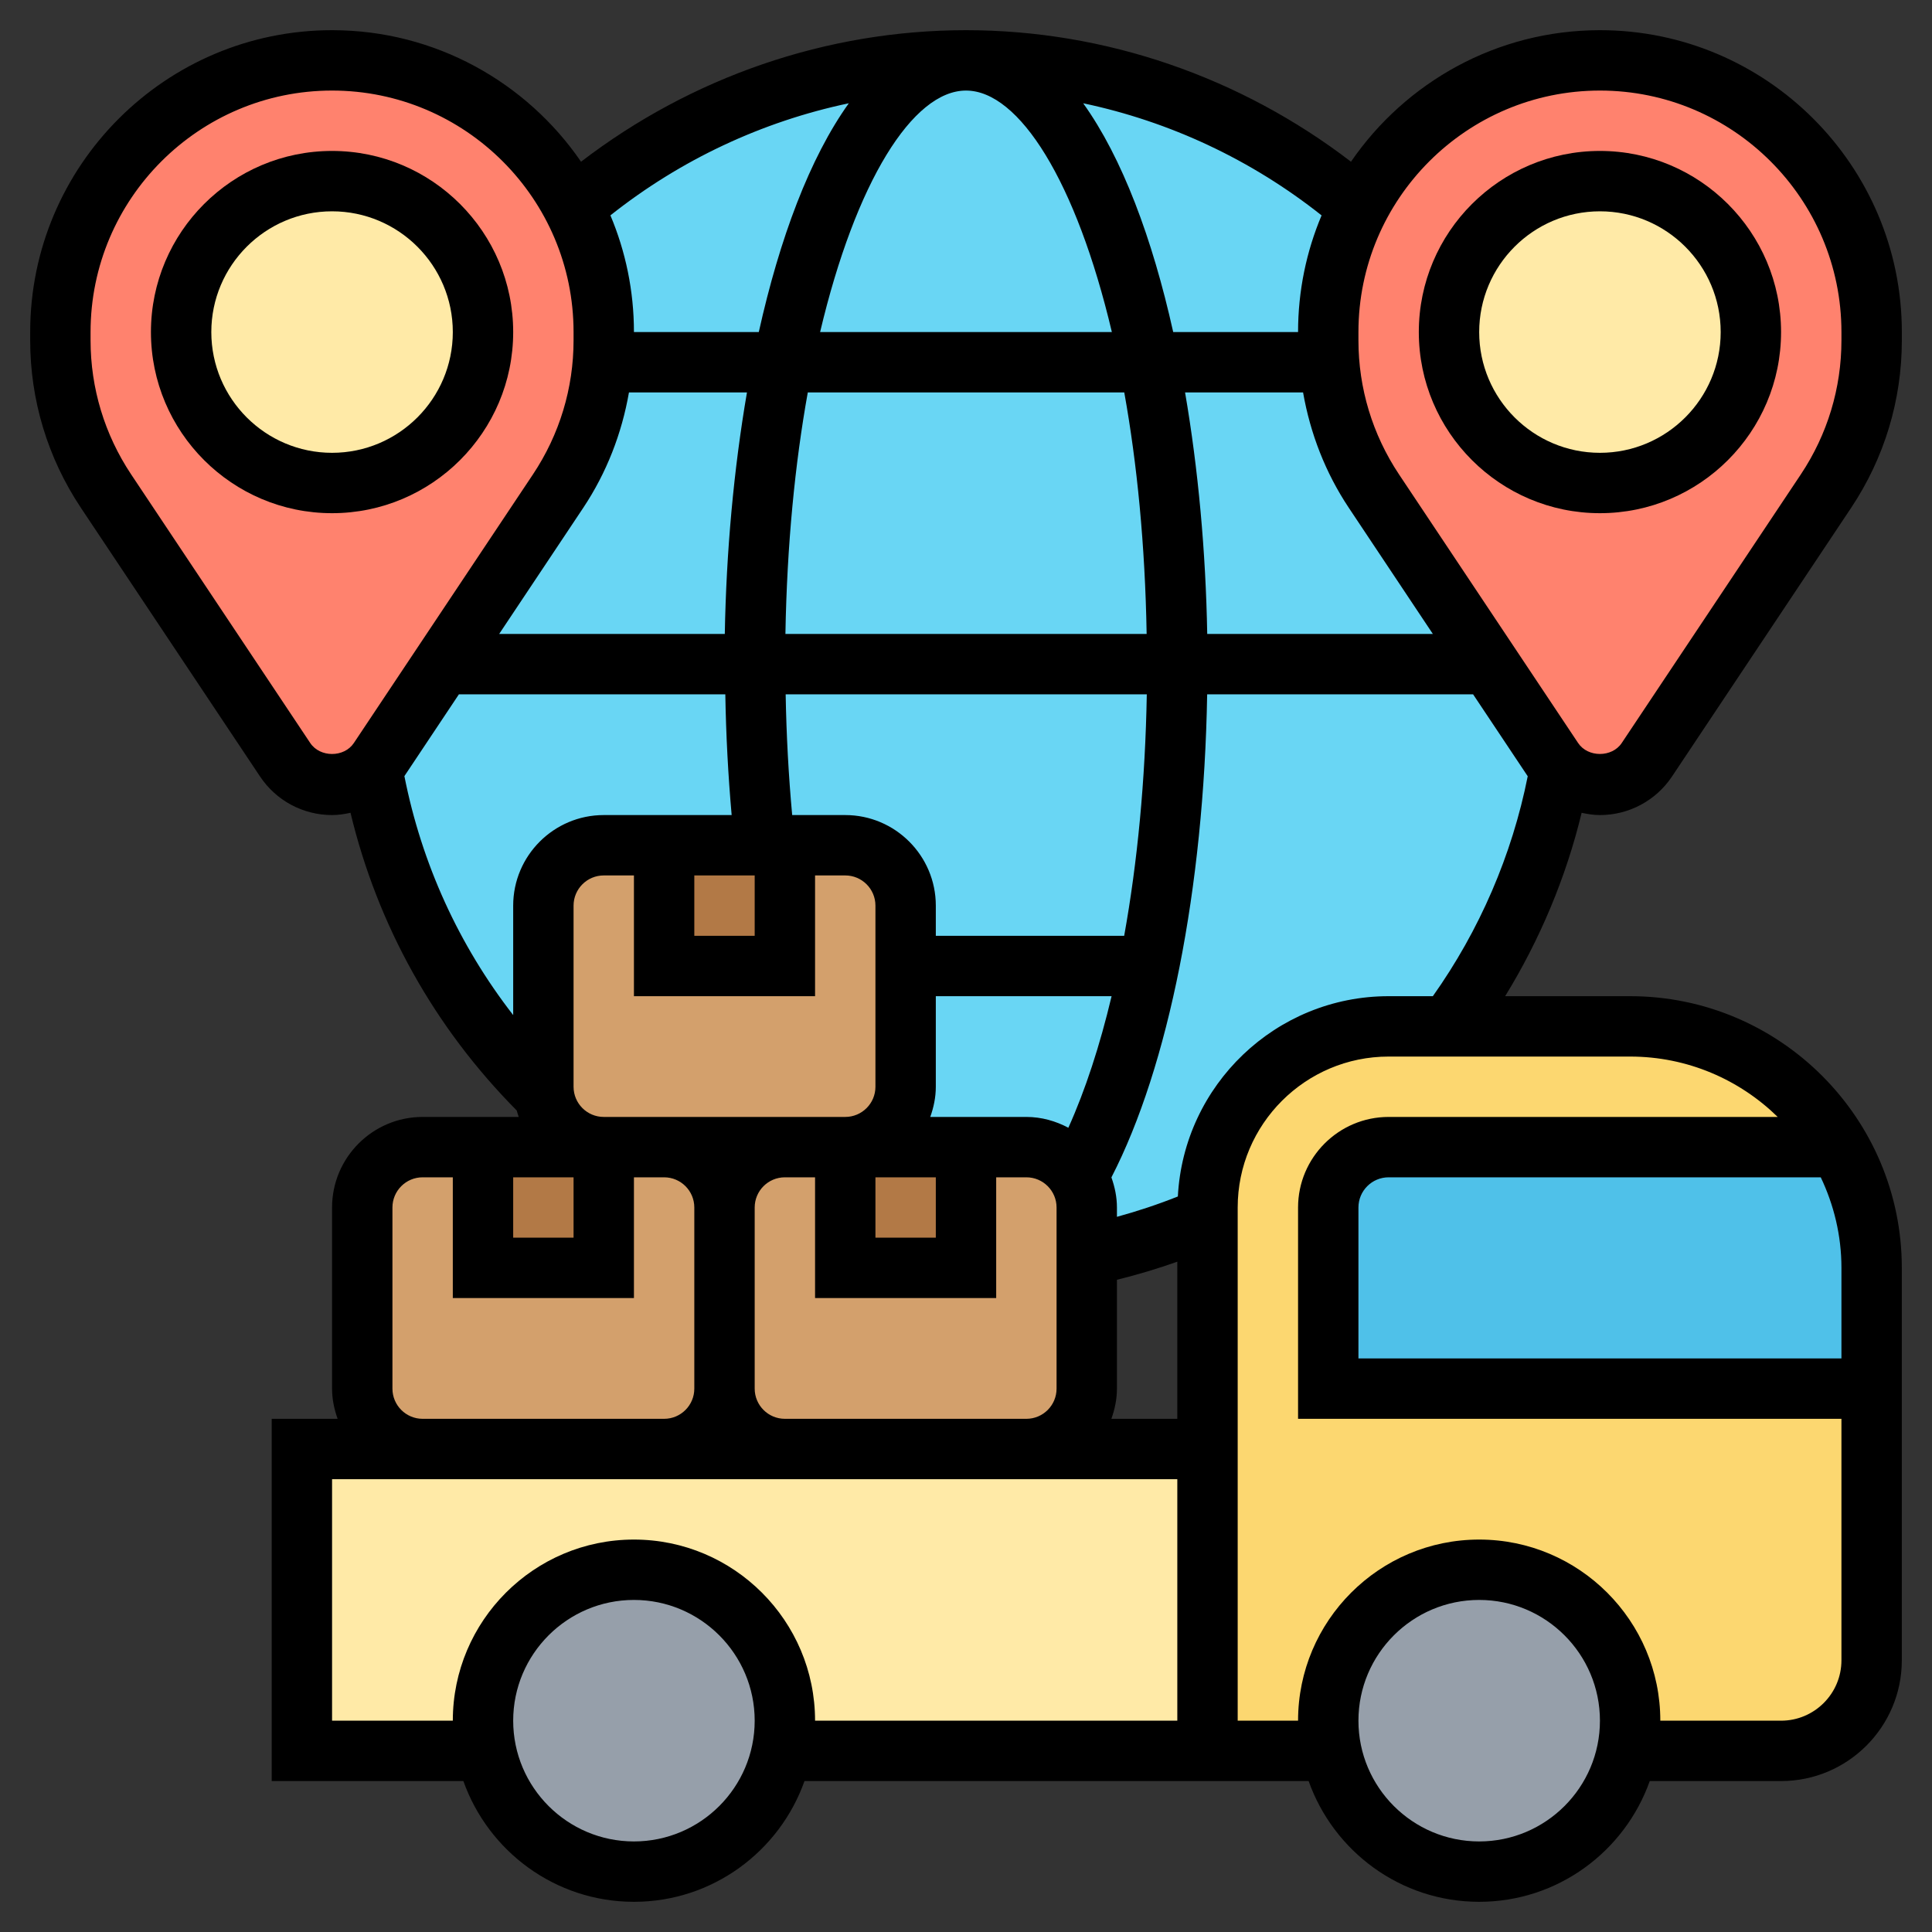 <svg id="Layer_5" enable-background="new 0 0 64 64" height="512" viewBox="0 0 64 64" width="512" xmlns="http://www.w3.org/2000/svg"><rect x="0" y="0" width="64" height="64" fill="#333333" stroke="none"/><g><g><g><circle cx="32" cy="22" fill="#69d6f4" r="20"/></g><g><path d="m26 57c0-2.76-2.24-5-5-5s-5 2.24-5 5c0 .34.03.68.1 1h-6.1v-10h4 8 4 8 6v10h-14.1c.07-.32.1-.66.1-1z" fill="#ffeaa7"/></g><g><path d="m59 58h-5.1c.07-.32.1-.66.1-1 0-2.76-2.24-5-5-5s-5 2.24-5 5c0 .34.03.67.1.99l-.1.01h-4v-10-7.67-.33c0-3.31 2.69-6 6-6h1.99 6.01c2.96 0 5.55 1.61 6.92 4h-14.92c-1.1 0-2 .9-2 2v6h18v9c0 1.66-1.34 3-3 3z" fill="#fcd770"/></g><g><path d="m54 57c0 .34-.03.68-.1 1-.46 2.28-2.48 4-4.9 4s-4.44-1.72-4.9-4.01c-.07-.32-.1-.65-.1-.99 0-2.76 2.24-5 5-5s5 2.24 5 5z" fill="#969faa"/></g><g><path d="m26 57c0 .34-.03.68-.1 1-.46 2.28-2.48 4-4.9 4s-4.44-1.72-4.9-4c-.07-.32-.1-.66-.1-1 0-2.76 2.24-5 5-5s5 2.24 5 5z" fill="#969faa"/></g><g><path d="m62 42v4h-18v-6c0-1.1.9-2 2-2h14.92c.69 1.17 1.08 2.54 1.08 4z" fill="#4fc1e9"/></g><g><path d="m34 38h-8c-1.1 0-2 .9-2 2v6c0 1.1.9 2 2 2h8c1.1 0 2-.9 2-2v-6c0-1.1-.9-2-2-2z" fill="#d3a06c"/></g><g><path d="m22 38h-8c-1.1 0-2 .9-2 2v6c0 1.1.9 2 2 2h8c1.1 0 2-.9 2-2v-6c0-1.1-.9-2-2-2z" fill="#d3a06c"/></g><g><path d="m28 28h-8c-1.1 0-2 .9-2 2v6c0 1.1.9 2 2 2h8c1.1 0 2-.9 2-2v-6c0-1.1-.9-2-2-2z" fill="#d3a06c"/></g><g><path d="m28 38h4v4h-4z" fill="#b27946"/></g><g><path d="m16 38h4v4h-4z" fill="#b27946"/></g><g><path d="m22 28h4v4h-4z" fill="#b27946"/></g><g><path d="m62 11v.28c0 1.77-.53 3.51-1.51 4.99l-5.94 8.9c-.34.52-.93.83-1.55.83-.5 0-.98-.2-1.32-.56-.09-.08-.16-.17-.23-.27l-5.94-8.9c-.98-1.48-1.51-3.22-1.51-4.99v-.28c0-1.5.37-2.92 1.02-4.16.43-.82.97-1.56 1.62-2.2 1.62-1.63 3.88-2.64 6.36-2.64 4.97 0 9 4.03 9 9z" fill="#ff826e"/></g><g><path d="m20 11v.28c0 1.77-.53 3.51-1.51 4.99l-5.94 8.9c-.07.1-.14.19-.23.27-.34.36-.82.56-1.32.56-.62 0-1.21-.31-1.55-.83l-5.94-8.9c-.98-1.48-1.51-3.22-1.51-4.99v-.28c0-2.48 1.01-4.74 2.64-6.36 1.62-1.63 3.88-2.64 6.36-2.64 3.47 0 6.48 1.96 7.98 4.84.65 1.24 1.02 2.66 1.02 4.16z" fill="#ff826e"/></g><g><circle cx="53" cy="11" fill="#ffeaa7" r="5"/></g><g><circle cx="11" cy="11" fill="#ffeaa7" r="5"/></g></g><g><path d="m53 17c3.309 0 6-2.691 6-6s-2.691-6-6-6-6 2.691-6 6 2.691 6 6 6zm0-10c2.206 0 4 1.794 4 4s-1.794 4-4 4-4-1.794-4-4 1.794-4 4-4z"/><path d="m17 11c0-3.309-2.691-6-6-6s-6 2.691-6 6 2.691 6 6 6 6-2.691 6-6zm-6 4c-2.206 0-4-1.794-4-4s1.794-4 4-4 4 1.794 4 4-1.794 4-4 4z"/><path d="m53 27c.961 0 1.853-.478 2.387-1.277l5.934-8.9c1.099-1.648 1.68-3.566 1.68-5.547v-.276c0-5.514-4.486-10-10-10-3.421 0-6.444 1.729-8.248 4.357-3.661-2.807-8.139-4.357-12.753-4.357s-9.092 1.55-12.752 4.357c-1.804-2.628-4.827-4.357-8.248-4.357-5.514 0-10 4.486-10 10v.275c0 1.98.581 3.898 1.68 5.547l5.934 8.9c.533.8 1.425 1.278 2.386 1.278.209 0 .412-.032.611-.076.895 3.732 2.78 7.113 5.506 9.862.02.072.042.144.067.214h-3.184c-1.654 0-3 1.346-3 3v6c0 .352.072.686.184 1h-2.184v12h6.35c.826 2.327 3.043 4 5.65 4s4.824-1.673 5.65-4h16.7c.826 2.327 3.043 4 5.65 4s4.824-1.673 5.65-4h4.35c2.206 0 4-1.794 4-4v-13c0-4.963-4.037-9-9-9h-4.14c1.154-1.88 2.017-3.936 2.534-6.075.198.043.399.075.606.075zm0-24c4.411 0 8 3.589 8 8v.275c0 1.584-.465 3.118-1.344 4.438l-5.934 8.9c-.322.484-1.123.484-1.445 0l-5.934-8.9c-.878-1.319-1.343-2.854-1.343-4.438v-.275c0-4.411 3.589-8 8-8zm-13.009 18c-.049-2.721-.297-5.458-.734-8h3.909c.238 1.359.74 2.659 1.515 3.822l2.784 4.178zm-.991 26h-2.184c.112-.314.184-.648.184-1v-3.606c.676-.166 1.344-.366 2-.599zm-14-1v-6c0-.552.448-1 1-1h1v4h6v-4h1c.552 0 1 .448 1 1v6c0 .552-.448 1-1 1h-8c-.552 0-1-.448-1-1zm-8-7h2v2h-2zm3.835-26h3.909c-.437 2.542-.686 5.279-.734 8h-7.474l2.785-4.178c.774-1.163 1.277-2.463 1.514-3.822zm-5.633 10h8.825c.023 1.356.094 2.69.21 4h-4.237c-1.654 0-3 1.346-3 3v3.626c-1.801-2.32-3.029-5.01-3.604-7.916zm7.798 6h2v2h-2zm-3 8c-.552 0-1-.448-1-1v-6c0-.552.448-1 1-1h1v4h6v-4h1c.552 0 1 .448 1 1v6c0 .552-.448 1-1 1h-2-4zm9 2h2v2h-2zm6.391-1.642c-.418-.221-.886-.358-1.391-.358h-3.184c.112-.314.184-.648.184-1v-3h5.823c-.391 1.644-.872 3.115-1.432 4.358zm1.849-6.358h-6.24v-1c0-1.654-1.346-3-3-3h-1.758c-.12-1.307-.192-2.643-.216-4h11.963c-.049 2.842-.309 5.56-.749 8zm-11.222-10c.051-2.949.317-5.645.741-8h10.484c.424 2.355.69 5.051.741 8zm5.982-18c1.765 0 3.655 3.022 4.832 8h-9.665c1.178-4.978 3.068-8 4.833-8zm11 8h-4.136c-.69-3.1-1.69-5.777-2.982-7.579 2.868.604 5.572 1.87 7.897 3.714-.501 1.189-.779 2.495-.779 3.865zm-14.882-7.579c-1.292 1.802-2.292 4.479-2.982 7.579h-4.136c0-1.37-.278-2.676-.779-3.866 2.325-1.844 5.029-3.11 7.897-3.713zm-17.841 21.192-5.934-8.9c-.878-1.319-1.343-2.854-1.343-4.438v-.275c0-4.411 3.589-8 8-8s8 3.589 8 8v.275c0 1.584-.465 3.118-1.344 4.438l-5.934 8.9c-.322.485-1.122.485-1.445 0zm2.723 21.387v-6c0-.552.448-1 1-1h1v4h6v-4h1c.552 0 1 .448 1 1v6c0 .552-.448 1-1 1h-8c-.552 0-1-.448-1-1zm8 15c-2.206 0-4-1.794-4-4s1.794-4 4-4 4 1.794 4 4-1.794 4-4 4zm0-10c-3.309 0-6 2.691-6 6h-4v-8h3 8 4 8 5v8h-12c0-3.309-2.691-6-6-6zm28 10c-2.206 0-4-1.794-4-4s1.794-4 4-4 4 1.794 4 4-1.794 4-4 4zm12-16h-16v-5c0-.552.448-1 1-1h14.315c.434.911.685 1.926.685 3zm-2.111-8h-12.889c-1.654 0-3 1.346-3 3v7h18v8c0 1.103-.897 2-2 2h-4c0-3.309-2.691-6-6-6s-6 2.691-6 6h-2v-17c0-2.757 2.243-5 5-5h8c1.902 0 3.626.765 4.889 2zm-12.889-4c-3.736 0-6.79 2.946-6.982 6.635-.66.263-1.333.486-2.018.674v-.309c0-.351-.072-.684-.183-.997 1.897-3.682 3.062-9.573 3.172-16.003h8.809l1.81 2.714c-.519 2.609-1.598 5.109-3.143 7.286z"/></g></g></svg>